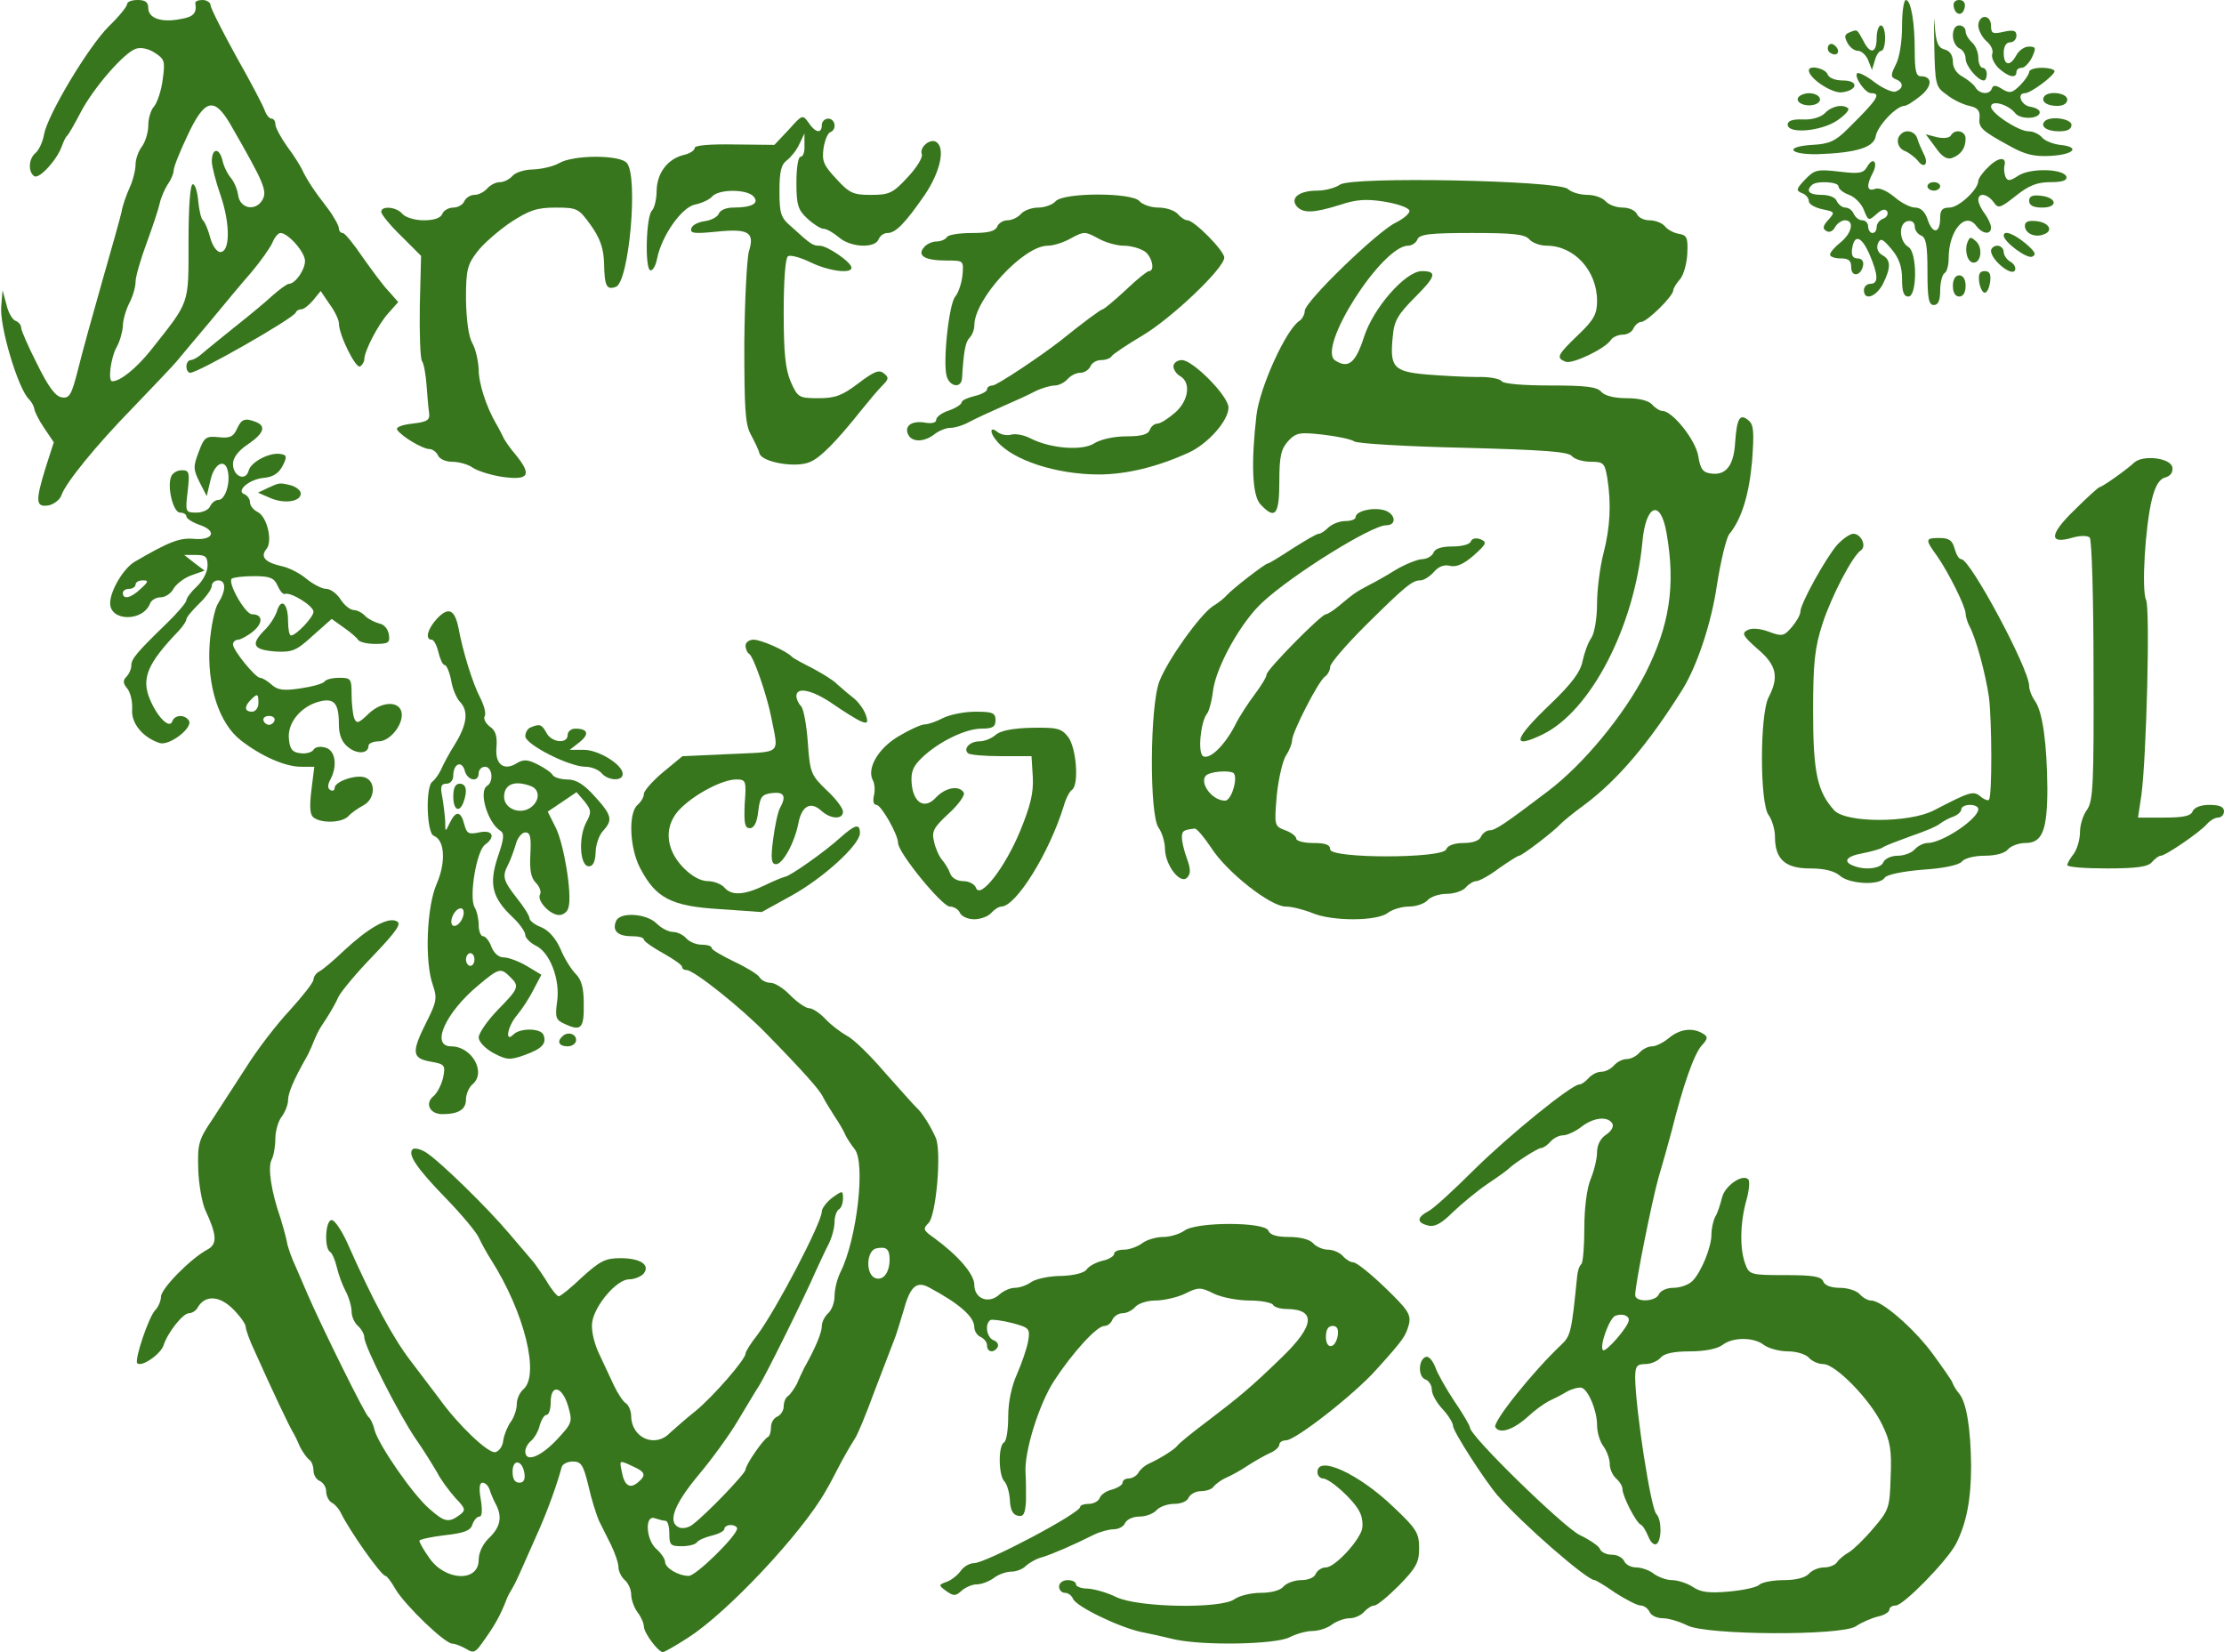 <?xml version="1.0" standalone="no"?>
<!DOCTYPE svg PUBLIC "-//W3C//DTD SVG 20010904//EN"
 "http://www.w3.org/TR/2001/REC-SVG-20010904/DTD/svg10.dtd">
<svg version="1.0" xmlns="http://www.w3.org/2000/svg"
 width="525pt" height="390pt" viewBox="0 0 525 390"
 preserveAspectRatio="xMidYMid meet">
<g transform="translate(0,390) scale(0.1,-0.1)"
fill="#38761d" stroke="none">
<path d="M300 3890 c0 -5 -19 -29 -43 -52 -49 -49 -144 -208 -153 -255 -3 -18
-12 -37 -20 -44 -17 -14 -18 -45 -3 -55 12 -7 54 39 65 71 4 11 9 22 13 25 3
3 17 27 31 54 30 58 103 142 131 151 12 4 30 0 45 -10 23 -15 24 -20 18 -63
-3 -26 -13 -54 -20 -63 -8 -8 -14 -29 -14 -45 0 -17 -7 -39 -15 -50 -8 -10
-15 -30 -15 -42 0 -13 -6 -38 -14 -55 -8 -18 -17 -43 -19 -57 -3 -14 -24 -88
-46 -165 -22 -77 -48 -171 -57 -208 -15 -59 -20 -68 -38 -65 -15 2 -32 25 -58
78 -21 41 -38 80 -38 86 0 7 -6 14 -14 17 -7 3 -17 20 -21 39 l-9 33 -3 -37
c-5 -46 39 -194 65 -220 7 -7 12 -17 13 -23 0 -5 10 -26 23 -45 l23 -34 -19
-59 c-25 -81 -24 -95 7 -90 13 3 27 14 30 24 10 29 80 116 171 209 45 47 91
95 101 107 10 12 45 54 78 93 33 40 77 93 99 118 21 25 43 56 49 69 5 13 14
23 19 23 18 0 58 -45 58 -66 0 -21 -23 -54 -38 -54 -4 0 -21 -12 -38 -27 -17
-16 -57 -49 -90 -75 -32 -26 -67 -54 -76 -62 -10 -9 -22 -16 -28 -16 -5 0 -10
-7 -10 -15 0 -8 4 -15 9 -15 19 0 243 128 249 142 2 5 8 8 14 8 5 0 18 10 27
21 l18 22 21 -31 c12 -16 22 -37 22 -45 0 -28 40 -108 50 -102 5 3 10 11 10
17 0 19 33 83 57 109 l23 26 -22 25 c-13 13 -40 50 -62 81 -21 31 -42 57 -47
57 -5 0 -9 5 -9 11 0 6 -12 28 -27 48 -32 41 -50 69 -60 91 -4 8 -19 33 -35
54 -15 21 -28 45 -28 53 0 7 -4 13 -9 13 -5 0 -12 8 -16 19 -3 10 -33 67 -67
127 -33 60 -61 115 -61 122 0 6 -9 12 -19 12 -10 0 -17 -3 -17 -7 4 -24 -4
-33 -35 -38 -45 -9 -76 2 -76 26 0 14 -7 19 -25 19 -14 0 -25 -4 -25 -10z
m243 -282 c80 -139 88 -158 77 -179 -16 -29 -54 -22 -58 11 -2 14 -10 32 -17
40 -7 8 -17 27 -20 42 -8 31 -25 28 -25 -3 0 -11 9 -47 21 -81 23 -68 22 -133
-1 -133 -8 0 -19 15 -24 35 -5 19 -13 37 -17 40 -4 3 -9 23 -11 45 -2 22 -7
40 -13 40 -6 0 -10 -52 -10 -136 0 -151 4 -138 -90 -257 -34 -42 -71 -72 -90
-72 -11 0 -3 57 10 80 8 14 14 36 15 50 0 14 7 38 15 54 8 15 15 38 15 51 0
12 12 53 26 91 14 38 28 80 31 94 3 14 12 34 19 45 8 11 14 26 14 33 0 8 15
45 33 83 40 85 62 91 100 27z"/>
<path d="M4490 3838 c0 -36 -6 -75 -15 -91 -12 -24 -12 -29 0 -34 19 -7 19
-22 0 -29 -7 -3 -30 7 -50 22 -19 15 -38 24 -41 21 -8 -8 19 -47 33 -47 25 0
15 -15 -56 -85 -28 -28 -43 -35 -83 -37 -66 -4 -56 -23 12 -22 92 3 134 16
138 43 4 23 47 70 67 71 6 0 23 11 39 24 28 23 28 46 0 46 -11 0 -14 14 -14
59 0 69 -9 121 -21 121 -5 0 -9 -28 -9 -62z"/>
<path d="M4566 3796 c2 -97 3 -101 30 -120 15 -12 39 -23 53 -26 19 -4 25 -11
24 -27 -3 -24 4 -31 70 -67 37 -21 59 -26 97 -24 56 3 72 21 23 26 -17 2 -37
10 -43 18 -7 8 -21 14 -31 14 -24 0 -88 42 -89 58 0 17 40 6 57 -15 12 -16 58
-14 58 2 0 6 -10 11 -22 13 -22 3 -33 32 -13 32 14 0 70 42 70 52 0 4 -13 8
-30 8 -16 0 -30 -4 -30 -10 0 -5 -10 -20 -21 -31 -19 -19 -25 -20 -43 -9 -14
9 -21 10 -24 1 -5 -15 -29 -14 -39 3 -4 7 -18 18 -30 25 -14 7 -23 21 -23 35
0 15 -7 26 -19 29 -16 4 -21 16 -24 58 -2 30 -2 9 -1 -45z"/>
<path d="M4612 3884 c4 -21 22 -23 26 -1 2 10 -3 17 -13 17 -10 0 -15 -6 -13
-16z"/>
<path d="M4670 3840 c0 -11 9 -28 19 -37 11 -9 17 -22 14 -30 -3 -8 4 -23 15
-34 23 -21 42 -25 42 -9 0 6 6 10 13 10 6 0 17 11 24 25 10 22 9 25 -8 25 -10
0 -23 -9 -29 -20 -15 -28 -30 -25 -30 5 0 16 6 25 15 25 8 0 15 7 15 16 0 12
-7 14 -30 9 -26 -6 -30 -4 -30 14 0 12 -6 21 -15 21 -8 0 -15 -9 -15 -20z"/>
<path d="M4430 3810 c0 -36 -15 -39 -31 -7 -16 29 -14 28 -32 21 -13 -5 -14
-10 -6 -25 5 -10 16 -19 25 -19 8 0 19 -10 24 -22 l9 -23 7 23 c3 12 10 22 15
22 5 0 9 14 9 30 0 17 -4 30 -10 30 -5 0 -10 -13 -10 -30z"/>
<path d="M4610 3816 c0 -13 7 -26 15 -30 8 -3 15 -14 15 -24 0 -18 29 -52 43
-52 4 0 7 7 7 15 0 8 -4 15 -10 15 -5 0 -10 11 -10 24 0 13 -7 29 -15 36 -8 7
-15 19 -15 26 0 8 -7 14 -15 14 -9 0 -15 -9 -15 -24z"/>
<path d="M4316 3792 c-3 -6 -1 -14 5 -17 15 -10 25 3 12 16 -7 7 -13 7 -17 1z"/>
<path d="M4270 3734 c0 -19 55 -55 78 -52 38 5 40 28 3 28 -19 0 -34 6 -37 15
-6 14 -44 22 -44 9z"/>
<path d="M4245 3670 c-8 -13 20 -24 41 -16 20 8 9 26 -16 26 -10 0 -22 -5 -25
-10z"/>
<path d="M4827 3674 c-11 -12 3 -24 29 -24 15 0 24 6 24 15 0 15 -40 21 -53 9z"/>
<path d="M4308 3633 c-10 -10 -31 -16 -52 -15 -24 1 -36 -3 -36 -12 0 -23 78
-16 116 9 18 12 30 25 27 29 -12 11 -39 6 -55 -11z"/>
<path d="M1862 3594 l-34 -36 -94 1 c-58 1 -94 -2 -94 -8 0 -6 -12 -14 -27
-17 -38 -10 -62 -43 -63 -84 0 -20 -5 -41 -11 -47 -14 -14 -17 -137 -4 -141 5
-2 13 10 16 27 11 55 58 121 89 128 16 3 35 12 41 19 15 18 83 18 98 0 14 -16
-4 -26 -49 -26 -15 0 -30 -6 -33 -14 -3 -8 -18 -16 -33 -18 -15 -2 -30 -9 -32
-17 -4 -12 7 -13 58 -8 77 8 92 -1 78 -46 -5 -18 -10 -115 -11 -217 0 -153 2
-191 15 -215 9 -17 19 -37 21 -46 7 -20 84 -34 118 -20 24 9 63 48 124 125 17
21 38 46 48 56 15 15 16 19 3 29 -11 9 -23 4 -60 -24 -38 -29 -55 -35 -94 -35
-46 0 -49 2 -65 38 -13 30 -17 68 -17 165 0 75 4 128 10 132 6 4 30 -3 53 -14
43 -21 97 -28 97 -13 0 13 -57 52 -75 52 -16 0 -20 2 -67 45 -25 21 -28 31
-28 84 0 46 4 63 18 73 9 7 23 24 29 38 l12 25 0 -27 c1 -16 -3 -28 -9 -28 -6
0 -10 -27 -10 -61 0 -53 4 -65 26 -85 14 -13 31 -24 38 -24 7 0 23 -9 36 -20
27 -24 85 -27 94 -5 3 8 12 15 21 15 19 0 41 22 88 90 37 55 49 111 27 125
-15 9 -40 -13 -34 -29 3 -7 -12 -32 -34 -55 -34 -37 -43 -41 -86 -41 -42 0
-51 4 -82 38 -30 32 -34 42 -30 72 3 19 10 36 16 38 16 6 12 32 -5 32 -8 0
-15 -7 -15 -15 0 -21 -15 -19 -31 5 -14 20 -15 20 -47 -16z"/>
<path d="M4827 3614 c-12 -12 4 -24 34 -24 19 0 29 5 29 15 0 15 -50 22 -63 9z"/>
<path d="M4487 3583 c-13 -12 -7 -34 11 -40 9 -4 22 -14 29 -22 15 -21 27 -8
14 16 -5 10 -12 26 -15 36 -5 17 -27 23 -39 10z"/>
<path d="M4605 3580 c-3 -6 -18 -7 -32 -4 l-27 7 23 -31 c15 -22 27 -29 39
-25 21 8 32 23 32 46 0 18 -25 24 -35 7z"/>
<path d="M1320 3515 c-14 -8 -41 -14 -61 -15 -20 0 -42 -7 -49 -15 -7 -8 -20
-15 -30 -15 -10 0 -23 -7 -30 -15 -7 -8 -20 -15 -30 -15 -10 0 -20 -7 -24 -15
-3 -8 -15 -15 -26 -15 -11 0 -23 -7 -26 -15 -4 -10 -20 -15 -44 -15 -21 0 -43
7 -50 15 -14 17 -50 20 -50 5 0 -6 21 -32 47 -57 l47 -47 -3 -118 c-1 -65 1
-123 5 -130 5 -7 9 -33 11 -58 2 -25 4 -54 6 -65 2 -17 -5 -21 -40 -25 -26 -3
-40 -9 -35 -15 11 -16 60 -45 76 -45 7 0 16 -7 20 -15 3 -8 18 -15 33 -15 16
0 38 -6 49 -14 12 -8 44 -18 72 -22 61 -8 68 5 29 53 -13 15 -27 35 -30 43 -4
8 -11 22 -16 30 -23 40 -41 94 -41 128 -1 20 -7 48 -15 62 -9 16 -14 54 -15
103 0 69 3 82 26 112 14 19 50 50 79 70 45 29 62 35 107 35 51 0 54 -2 83 -42
22 -31 30 -55 31 -90 1 -54 6 -63 28 -55 31 12 53 259 26 292 -16 20 -126 20
-160 0z"/>
<path d="M4693 3505 c-13 -12 -23 -27 -23 -32 0 -20 -46 -63 -68 -63 -17 0
-22 -6 -22 -24 0 -37 -17 -40 -29 -6 -6 20 -17 30 -30 30 -11 0 -33 11 -49 25
-18 15 -37 23 -46 19 -19 -7 -21 8 -5 38 13 25 1 39 -13 15 -9 -16 -18 -18
-67 -12 -52 6 -58 4 -80 -19 -21 -22 -22 -26 -7 -32 9 -3 16 -12 16 -19 0 -7
14 -15 32 -19 30 -6 30 -7 14 -25 -13 -14 -14 -21 -5 -26 7 -5 16 -1 21 9 5 9
16 16 23 16 23 0 17 -30 -10 -52 -14 -11 -25 -24 -25 -29 0 -5 11 -9 25 -9 19
0 25 -5 25 -21 0 -24 23 -21 28 4 2 10 -3 17 -13 17 -11 0 -15 7 -13 22 5 36
22 31 41 -12 21 -49 22 -70 2 -70 -8 0 -15 -7 -15 -15 0 -26 29 -16 45 15 19
38 19 57 -2 68 -10 6 -14 16 -10 27 6 14 11 12 32 -13 18 -21 25 -42 25 -71 0
-30 4 -41 15 -41 21 0 21 105 0 117 -22 13 -24 56 -2 61 10 2 17 -3 17 -13 0
-8 7 -18 15 -21 12 -5 15 -24 15 -85 0 -64 3 -79 15 -79 10 0 15 10 15 34 0
19 5 38 10 41 6 3 10 19 10 35 0 65 39 112 65 77 15 -20 35 -22 35 -4 0 7 -7
22 -15 33 -8 10 -15 25 -15 32 0 18 21 15 36 -5 11 -16 15 -15 53 15 30 24 50
32 81 32 29 0 40 4 38 13 -7 19 -86 21 -114 2 -20 -13 -25 -13 -30 -2 -3 8 -4
20 -2 27 5 21 -16 19 -39 -5z m-353 -45 c0 -6 11 -15 25 -20 14 -5 30 -22 35
-36 10 -25 11 -26 29 -10 13 12 21 14 26 7 3 -6 -1 -14 -9 -17 -9 -3 -16 -12
-16 -20 0 -8 -4 -14 -10 -14 -5 0 -10 7 -10 15 0 8 -6 15 -14 15 -8 0 -16 7
-20 15 -3 8 -12 15 -20 15 -7 0 -16 7 -20 15 -3 9 -18 15 -36 15 -29 0 -38 9
-23 23 10 11 63 8 63 -3z"/>
<path d="M3163 3464 c-10 -7 -34 -14 -53 -14 -43 0 -65 -17 -49 -37 15 -17 40
-16 101 3 39 13 62 15 106 8 30 -5 57 -14 59 -21 2 -6 -13 -19 -33 -29 -43
-21 -214 -186 -214 -208 0 -8 -6 -19 -12 -23 -32 -20 -94 -157 -102 -223 -13
-113 -10 -189 9 -210 35 -38 45 -26 45 53 0 60 4 77 21 96 19 20 27 21 82 15
34 -4 67 -11 74 -16 6 -5 122 -12 257 -15 188 -5 249 -9 257 -20 6 -7 26 -13
44 -13 30 0 33 -3 39 -37 10 -62 7 -118 -9 -180 -8 -31 -15 -85 -15 -118 0
-34 -6 -69 -13 -80 -8 -11 -17 -36 -21 -55 -5 -26 -25 -53 -76 -102 -87 -83
-94 -108 -19 -72 114 55 217 254 236 454 8 90 43 103 57 22 22 -125 7 -219
-50 -332 -51 -99 -146 -214 -229 -277 -100 -76 -125 -93 -138 -93 -8 0 -17 -7
-21 -15 -3 -9 -19 -15 -41 -15 -22 0 -38 -6 -41 -15 -9 -22 -274 -22 -274 0 0
11 -11 15 -40 15 -22 0 -40 5 -40 10 0 6 -12 15 -26 20 -26 10 -26 11 -20 83
4 39 14 82 22 94 8 12 14 28 14 35 0 19 63 142 78 151 6 4 12 15 12 23 0 8 37
51 83 97 95 94 111 107 130 107 8 0 22 9 32 20 11 13 25 18 39 14 15 -3 32 5
55 25 30 27 32 31 16 38 -11 4 -20 2 -23 -5 -2 -7 -21 -12 -43 -12 -26 0 -42
-5 -45 -15 -4 -8 -16 -15 -28 -15 -11 -1 -39 -12 -61 -25 -22 -14 -51 -30 -65
-37 -26 -14 -31 -16 -69 -48 -13 -11 -27 -20 -31 -20 -11 0 -140 -131 -140
-142 0 -6 -13 -27 -28 -47 -15 -20 -37 -53 -47 -74 -25 -48 -60 -81 -75 -72
-13 8 -6 80 9 100 5 5 12 32 15 58 9 57 66 159 116 205 71 66 258 182 292 182
27 0 22 29 -6 36 -28 7 -66 -3 -66 -17 0 -5 -11 -9 -24 -9 -14 0 -31 -7 -40
-15 -8 -8 -18 -15 -23 -15 -5 0 -32 -16 -62 -35 -29 -19 -55 -35 -58 -35 -6 0
-84 -60 -98 -76 -5 -6 -20 -18 -32 -25 -31 -21 -106 -126 -126 -177 -23 -58
-24 -317 -2 -346 8 -11 15 -34 15 -50 1 -39 36 -84 52 -68 9 9 9 20 0 45 -7
18 -12 41 -12 50 0 16 4 18 30 21 5 1 22 -20 39 -45 36 -57 140 -139 176 -139
14 0 42 -7 62 -15 46 -20 153 -20 179 0 10 8 33 15 50 15 17 0 37 7 44 15 7 8
27 15 45 15 18 0 38 7 45 15 7 8 18 15 25 15 6 0 31 13 53 30 23 16 45 30 48
30 7 0 83 58 99 76 6 6 30 26 55 44 79 59 152 145 232 273 34 55 68 156 81
246 9 57 22 111 29 120 29 35 47 93 54 173 5 69 4 86 -9 96 -20 17 -27 4 -31
-52 -3 -54 -21 -78 -55 -74 -21 2 -27 10 -32 41 -6 38 -61 107 -85 107 -6 0
-17 7 -24 15 -8 9 -30 15 -60 15 -30 0 -52 6 -60 15 -10 12 -37 15 -121 15
-64 0 -110 4 -114 10 -4 6 -30 11 -58 10 -29 0 -83 3 -120 6 -78 7 -87 17 -79
92 3 35 13 51 53 91 49 49 52 61 15 61 -39 -1 -114 -87 -136 -155 -20 -62 -37
-76 -68 -56 -45 28 110 271 172 271 9 0 19 7 22 15 5 12 29 15 129 15 97 0
125 -3 135 -15 7 -8 25 -15 41 -15 65 0 119 -59 119 -130 0 -31 -7 -45 -45
-81 -50 -48 -52 -54 -29 -63 16 -6 94 31 107 52 4 6 17 12 28 12 11 0 22 7 25
15 4 8 12 15 18 15 14 0 76 61 76 75 0 4 7 16 16 26 8 9 16 37 17 60 2 38 -1
44 -20 47 -12 2 -27 10 -33 18 -7 8 -23 14 -37 14 -13 0 -26 7 -29 15 -4 8
-18 15 -34 15 -15 0 -33 7 -40 15 -7 8 -26 15 -43 15 -17 0 -38 6 -46 14 -24
20 -512 30 -538 10z m-251 -1389 c11 -11 -5 -65 -20 -65 -35 0 -67 52 -39 63
16 7 52 8 59 2z"/>
<path d="M4550 3460 c0 -5 7 -10 15 -10 8 0 15 5 15 10 0 6 -7 10 -15 10 -8 0
-15 -4 -15 -10z"/>
<path d="M2492 3425 c-7 -8 -26 -15 -41 -15 -16 0 -34 -7 -41 -15 -7 -8 -21
-15 -32 -15 -10 0 -21 -7 -24 -15 -5 -11 -21 -15 -59 -15 -30 0 -57 -4 -60
-10 -3 -5 -14 -10 -24 -10 -10 0 -24 -6 -30 -14 -17 -20 3 -31 54 -31 40 0 40
0 37 -35 -2 -19 -10 -42 -17 -50 -15 -17 -30 -157 -20 -189 8 -25 35 -28 36
-3 4 64 8 85 18 95 6 6 11 19 11 29 0 62 116 188 173 188 14 0 39 8 56 18 30
16 32 16 62 0 17 -10 45 -18 62 -18 18 0 40 -7 50 -14 17 -13 24 -46 9 -46 -4
0 -29 -20 -55 -45 -27 -25 -51 -45 -54 -45 -4 0 -46 -31 -98 -73 -47 -37 -152
-107 -162 -107 -7 0 -13 -4 -13 -9 0 -5 -13 -12 -30 -16 -16 -4 -30 -10 -30
-15 0 -4 -13 -13 -30 -19 -16 -5 -30 -15 -30 -22 0 -7 -10 -9 -24 -7 -32 6
-51 -6 -43 -26 8 -20 37 -21 63 -1 10 8 27 15 37 15 11 0 31 6 45 14 15 8 50
24 77 36 28 12 63 28 78 36 16 8 37 14 47 14 9 0 23 7 30 15 7 8 20 15 30 15
10 0 20 7 24 15 3 8 14 15 25 15 11 0 22 4 25 9 3 5 36 27 73 49 69 41 193
159 193 184 0 16 -71 88 -87 88 -6 0 -16 7 -23 15 -7 8 -27 15 -45 15 -18 0
-38 7 -45 15 -17 21 -179 21 -198 0z"/>
<path d="M4790 3426 c0 -11 10 -16 31 -16 38 0 35 24 -4 28 -19 2 -27 -1 -27
-12z"/>
<path d="M4780 3367 c0 -18 24 -29 45 -20 23 8 12 28 -18 31 -18 2 -27 -1 -27
-11z"/>
<path d="M4730 3344 c0 -15 54 -55 67 -50 11 5 7 12 -15 31 -29 24 -52 32 -52
19z"/>
<path d="M4644 3327 c-7 -20 1 -47 15 -47 17 0 22 33 7 49 -14 13 -16 13 -22
-2z"/>
<path d="M4700 3308 c0 -21 47 -60 56 -47 4 6 -1 16 -10 21 -9 5 -16 16 -16
23 0 8 -7 15 -15 15 -8 0 -15 -6 -15 -12z"/>
<path d="M4672 3235 c2 -14 8 -26 13 -26 6 0 11 12 13 26 2 18 -1 25 -13 25
-12 0 -15 -7 -13 -25z"/>
<path d="M4610 3225 c0 -16 6 -25 15 -25 9 0 15 9 15 25 0 16 -6 25 -15 25 -9
0 -15 -9 -15 -25z"/>
<path d="M2770 3035 c0 -7 7 -18 16 -23 26 -15 20 -58 -12 -86 -16 -14 -35
-26 -42 -26 -7 0 -15 -7 -18 -15 -4 -11 -21 -15 -55 -15 -29 0 -60 -7 -75 -16
-28 -19 -104 -13 -151 11 -15 8 -36 12 -46 9 -10 -3 -24 0 -32 6 -18 15 -20 0
-2 -21 37 -45 140 -79 241 -79 65 0 139 18 213 52 45 21 93 75 93 106 0 27
-84 112 -110 112 -11 0 -20 -7 -20 -15z"/>
<path d="M559 2887 c-8 -18 -17 -22 -43 -19 -30 3 -34 0 -47 -35 -13 -34 -13
-41 2 -71 l17 -33 9 38 c9 40 35 52 41 20 6 -29 -7 -67 -22 -67 -8 0 -16 -7
-20 -15 -3 -8 -17 -15 -32 -15 -26 0 -27 1 -21 50 5 45 4 50 -14 50 -11 0 -22
-7 -25 -15 -10 -25 5 -85 21 -85 8 0 15 -4 15 -9 0 -5 14 -14 31 -20 42 -14
33 -37 -13 -33 -33 3 -58 -6 -140 -54 -27 -16 -58 -69 -58 -98 0 -43 77 -44
94 -1 3 8 14 15 25 15 11 0 25 9 31 21 7 11 25 25 42 31 l31 11 -24 18 -24 19
28 0 c22 0 27 -4 27 -25 0 -15 -11 -36 -25 -49 -14 -13 -25 -28 -25 -33 0 -5
-21 -30 -47 -55 -69 -67 -83 -83 -83 -99 0 -8 -5 -20 -12 -27 -8 -8 -8 -15 3
-28 7 -9 12 -30 11 -48 -3 -33 25 -67 65 -80 23 -7 79 36 69 53 -10 15 -33 14
-39 -1 -6 -20 -35 8 -53 51 -21 50 -6 85 69 163 9 10 17 22 17 26 0 5 14 21
30 37 17 16 30 35 30 42 0 7 7 13 15 13 19 0 19 -24 0 -54 -8 -12 -17 -55 -20
-95 -7 -99 22 -189 74 -229 49 -38 105 -62 142 -62 l31 0 -7 -56 c-5 -43 -3
-59 7 -65 20 -13 65 -11 80 4 7 8 23 19 36 26 28 15 30 57 3 66 -22 7 -71 -10
-71 -25 0 -6 -5 -8 -10 -5 -7 4 -7 12 0 25 17 32 12 68 -11 75 -13 4 -25 2
-29 -5 -4 -6 -18 -10 -31 -8 -19 2 -25 10 -27 34 -4 38 29 77 72 88 35 9 46
-4 46 -54 0 -24 7 -42 21 -53 21 -18 49 -17 49 3 0 5 11 10 24 10 27 0 59 41
54 68 -5 28 -47 27 -78 -3 -24 -23 -28 -24 -34 -10 -3 9 -6 34 -6 56 0 37 -2
39 -29 39 -17 0 -32 -4 -35 -9 -4 -5 -29 -12 -57 -16 -39 -6 -54 -4 -68 9 -10
9 -22 16 -27 16 -11 0 -64 65 -64 79 0 6 6 11 13 11 6 1 22 9 35 20 24 20 22
40 -3 40 -16 0 -58 74 -48 84 4 3 27 6 52 6 38 0 48 -4 56 -22 6 -13 13 -22
18 -20 13 5 67 -28 67 -42 0 -13 -41 -56 -53 -56 -4 0 -7 15 -7 34 0 41 -16
56 -26 24 -4 -13 -17 -34 -31 -47 -32 -33 -25 -45 28 -49 39 -2 49 2 88 38
l44 39 28 -20 c16 -11 31 -24 34 -29 4 -6 22 -10 41 -10 31 0 35 3 32 22 -2
13 -11 24 -22 26 -11 3 -26 10 -34 18 -7 8 -20 14 -27 14 -8 0 -22 11 -31 25
-9 14 -24 25 -34 25 -10 0 -31 11 -47 24 -15 13 -43 27 -60 30 -38 9 -49 22
-34 40 15 18 2 75 -20 87 -11 5 -19 16 -19 24 0 7 -6 15 -12 18 -23 7 10 36
45 39 22 2 35 11 44 28 11 21 10 26 -3 28 -25 6 -72 -18 -77 -39 -7 -26 -37
-14 -37 16 0 14 12 31 35 46 38 26 44 43 19 53 -26 10 -34 7 -45 -17z m-227
-377 c-23 -22 -42 -26 -42 -10 0 6 7 10 15 10 8 0 15 5 15 10 0 6 8 10 17 10
14 0 14 -3 -5 -20z m278 -270 c0 -11 -7 -20 -15 -20 -18 0 -19 12 -3 28 16 16
18 15 18 -8z m38 -41 c-2 -6 -8 -10 -13 -10 -5 0 -11 4 -13 10 -2 6 4 11 13
11 9 0 15 -5 13 -11z"/>
<path d="M5038 2808 c-18 -17 -76 -58 -82 -58 -2 0 -29 -24 -59 -54 -60 -58
-61 -82 -4 -65 18 5 35 5 40 0 5 -5 9 -146 9 -313 1 -269 -1 -308 -15 -329
-10 -13 -17 -37 -17 -54 0 -17 -7 -40 -15 -51 -8 -10 -15 -22 -15 -26 0 -5 42
-8 94 -8 71 0 97 4 106 15 7 8 16 15 21 15 11 0 93 56 109 75 7 8 19 15 26 15
8 0 14 7 14 15 0 10 -10 15 -34 15 -21 0 -36 -6 -40 -15 -4 -11 -21 -15 -67
-15 l-62 0 8 53 c12 89 21 441 11 461 -11 24 -2 173 14 238 8 32 18 48 32 51
12 4 18 12 16 24 -4 22 -69 30 -90 11z"/>
<path d="M632 2748 l-23 -11 30 -13 c33 -14 71 -8 71 11 0 7 -10 15 -22 19
-28 7 -28 7 -56 -6z"/>
<path d="M4337 2614 c-27 -31 -87 -139 -87 -158 0 -7 -9 -23 -20 -36 -19 -22
-23 -23 -55 -11 -22 8 -41 9 -51 3 -13 -7 -9 -14 25 -44 45 -38 51 -66 26
-114 -21 -40 -21 -251 0 -278 8 -11 15 -34 15 -51 0 -53 24 -75 82 -75 35 0
58 -6 71 -17 22 -20 94 -24 106 -5 4 7 41 15 89 19 50 3 86 11 93 19 6 8 30
14 54 14 26 0 48 6 55 15 7 8 25 15 41 15 40 0 52 29 52 130 -1 105 -11 179
-29 205 -8 11 -14 27 -14 36 0 40 -139 299 -160 299 -6 0 -12 11 -16 25 -5 19
-13 25 -35 25 -35 0 -35 -3 -6 -43 27 -39 66 -117 67 -135 0 -7 4 -20 9 -30
15 -27 38 -112 46 -167 7 -53 8 -236 0 -243 -2 -3 -12 1 -20 8 -17 14 -25 11
-110 -33 -58 -30 -207 -30 -235 0 -40 44 -50 89 -50 234 0 115 4 150 22 206
21 65 71 161 91 174 14 10 0 39 -18 39 -8 0 -25 -12 -38 -26z m333 -624 c0
-23 -85 -80 -120 -80 -9 0 -23 -7 -30 -15 -7 -8 -25 -15 -40 -15 -16 0 -30 -7
-34 -15 -5 -15 -42 -20 -70 -9 -27 10 -18 23 22 30 20 4 42 10 47 14 6 4 35
15 65 26 30 10 62 23 70 30 8 6 23 14 33 17 9 4 17 11 17 17 0 5 9 10 20 10
11 0 20 -4 20 -10z"/>
<path d="M1031 2439 c-22 -24 -28 -49 -12 -49 5 0 12 -13 16 -30 4 -16 10 -30
15 -30 4 0 11 -16 15 -36 3 -20 13 -43 21 -51 20 -21 17 -52 -11 -98 -14 -22
-29 -50 -34 -62 -5 -11 -15 -24 -20 -28 -17 -10 -14 -122 3 -128 26 -10 29
-62 7 -113 -24 -54 -29 -185 -9 -240 10 -29 9 -39 -15 -86 -36 -72 -35 -86 9
-94 34 -6 36 -8 30 -38 -4 -17 -14 -36 -22 -43 -22 -17 -10 -43 20 -43 39 0
56 11 56 35 0 12 7 28 15 35 34 28 -1 90 -50 90 -49 0 -14 79 64 144 49 41 53
42 75 20 23 -22 21 -27 -29 -78 -25 -26 -45 -55 -45 -65 0 -10 15 -26 35 -37
31 -16 38 -17 72 -5 42 15 54 27 46 48 -6 16 -55 17 -71 1 -21 -21 -14 19 8
45 11 13 29 40 39 60 l19 36 -35 21 c-19 11 -43 20 -54 20 -12 0 -23 10 -29
25 -5 14 -14 25 -20 25 -5 0 -10 12 -10 26 0 14 -4 33 -10 43 -13 25 5 133 25
147 26 19 18 36 -14 29 -25 -5 -29 -3 -35 19 -8 32 -20 33 -34 4 -11 -23 -11
-23 -11 3 -1 15 -4 41 -7 58 -5 24 -3 31 10 31 9 0 16 8 16 19 0 28 20 37 27
12 6 -24 33 -29 33 -6 0 8 7 15 15 15 17 0 21 -35 5 -45 -21 -13 1 -87 31
-106 10 -6 9 -19 -6 -62 -21 -64 -14 -96 36 -143 16 -15 29 -34 29 -41 0 -7
11 -18 24 -25 34 -15 59 -81 51 -133 -5 -38 -3 -43 20 -53 37 -17 44 -9 43 49
0 36 -5 56 -19 70 -11 11 -27 37 -36 59 -11 25 -28 44 -45 51 -16 6 -28 16
-28 21 0 6 -13 27 -30 48 -32 41 -35 51 -21 78 5 9 13 31 18 47 4 17 15 30 23
30 12 0 14 -11 12 -51 -2 -37 1 -56 13 -68 9 -9 13 -21 10 -27 -9 -14 23 -49
45 -49 10 0 20 8 22 18 9 31 -11 150 -30 188 l-19 38 34 23 34 23 19 -22 c16
-21 17 -25 3 -51 -18 -36 -14 -102 7 -102 10 0 15 11 16 32 0 18 8 41 17 51
24 26 22 37 -19 82 -26 29 -44 40 -65 40 -15 0 -31 5 -34 10 -3 6 -19 17 -35
25 -23 12 -34 13 -49 4 -31 -20 -53 -4 -49 37 2 26 -2 40 -16 49 -10 8 -15 18
-12 24 4 6 -1 25 -10 43 -18 34 -41 108 -52 167 -9 43 -24 49 -51 20z m223
-395 c22 -9 20 -37 -4 -52 -25 -15 -60 0 -60 27 0 30 25 40 64 25z m-164 -315
c-6 -11 -15 -17 -21 -14 -5 4 -5 14 1 26 6 11 15 17 21 14 5 -4 5 -14 -1 -26z
m30 -94 c0 -8 -4 -15 -10 -15 -5 0 -10 7 -10 15 0 8 5 15 10 15 6 0 10 -7 10
-15z"/>
<path d="M1760 2376 c0 -8 4 -17 9 -20 10 -7 41 -95 52 -151 17 -88 27 -79
-98 -85 l-112 -5 -46 -38 c-25 -21 -45 -44 -45 -51 0 -8 -7 -19 -15 -26 -22
-19 -19 -101 6 -149 37 -71 73 -90 187 -97 l100 -7 69 38 c75 41 162 120 163
148 0 24 -11 21 -46 -10 -36 -33 -121 -93 -132 -93 -4 -1 -25 -9 -47 -20 -48
-23 -78 -25 -95 -5 -7 8 -25 15 -39 15 -17 0 -39 12 -59 33 -43 45 -45 101 -4
140 36 35 99 67 130 67 23 0 24 -3 20 -57 -2 -46 0 -58 12 -58 10 0 17 13 20
40 4 35 9 40 33 43 28 3 34 -7 18 -36 -5 -9 -12 -43 -16 -74 -6 -46 -4 -58 7
-58 16 0 44 51 53 98 8 40 29 51 54 28 22 -20 51 -21 51 -2 0 8 -17 31 -39 51
-36 35 -39 40 -44 112 -3 42 -10 80 -16 86 -6 6 -11 17 -11 24 0 23 39 14 88
-20 26 -18 55 -36 65 -40 15 -6 17 -3 11 15 -4 12 -17 31 -30 41 -13 10 -30
25 -38 32 -7 8 -33 24 -57 37 -24 12 -46 24 -49 27 -12 14 -73 41 -91 41 -10
0 -19 -6 -19 -14z"/>
<path d="M2226 2205 c-15 -8 -35 -15 -43 -15 -8 0 -35 -12 -60 -27 -49 -28
-77 -76 -63 -104 5 -9 6 -25 3 -37 -3 -13 -1 -22 6 -22 11 0 51 -70 51 -90 0
-23 104 -150 122 -150 10 0 21 -7 24 -15 4 -8 18 -15 34 -15 15 0 33 7 40 15
7 8 18 15 24 15 35 1 113 127 147 237 5 18 14 35 19 38 18 11 11 101 -9 126
-16 20 -26 22 -86 21 -45 -1 -74 -7 -85 -17 -9 -8 -26 -15 -38 -15 -22 0 -39
-17 -27 -28 4 -4 39 -7 78 -7 l72 0 3 -49 c2 -37 -5 -67 -30 -128 -36 -87 -94
-161 -104 -134 -3 9 -17 16 -30 16 -14 0 -27 7 -31 18 -3 9 -12 24 -19 32 -7
8 -16 28 -19 43 -6 24 -2 33 35 67 23 21 39 44 35 49 -11 18 -43 12 -65 -11
-27 -30 -54 -14 -58 33 -2 27 3 40 25 61 40 38 103 68 140 68 26 0 33 4 33 20
0 17 -7 20 -47 20 -27 0 -61 -7 -77 -15z"/>
<path d="M1253 2183 c-7 -2 -13 -12 -13 -21 1 -20 104 -72 142 -72 14 0 31 -7
38 -15 15 -18 50 -20 50 -2 0 22 -57 57 -92 57 l-33 0 23 18 c24 19 20 32 -10
32 -10 0 -18 -7 -18 -15 0 -22 -38 -18 -50 5 -11 20 -16 22 -37 13z"/>
<path d="M1070 2020 c0 -32 14 -40 24 -14 10 27 7 44 -9 44 -10 0 -15 -10 -15
-30z"/>
<path d="M1454 1725 c-9 -22 4 -35 37 -35 16 0 29 -3 29 -8 0 -4 20 -18 45
-32 25 -14 45 -28 45 -32 0 -5 5 -8 11 -8 17 0 129 -89 189 -151 87 -89 126
-133 133 -149 4 -8 16 -28 27 -45 11 -16 23 -37 26 -45 4 -8 13 -22 21 -32 27
-31 6 -213 -33 -291 -8 -16 -14 -41 -14 -57 0 -15 -7 -33 -15 -40 -8 -7 -15
-21 -15 -30 0 -16 -15 -52 -42 -100 -4 -8 -12 -25 -17 -37 -6 -11 -15 -24 -20
-28 -6 -3 -11 -14 -11 -25 0 -10 -7 -20 -15 -24 -8 -3 -15 -14 -15 -25 0 -11
-3 -21 -7 -23 -11 -5 -53 -66 -53 -77 0 -9 -90 -103 -124 -129 -9 -8 -24 -11
-32 -8 -29 11 -14 53 44 123 33 39 74 96 93 128 19 31 41 69 51 84 17 27 108
211 134 271 9 19 22 48 30 63 8 16 14 39 14 52 0 13 5 27 10 30 6 3 10 15 10
26 0 19 -1 19 -25 2 -13 -10 -25 -25 -25 -33 -1 -28 -108 -232 -152 -291 -16
-20 -28 -40 -28 -44 0 -14 -76 -101 -117 -135 -24 -19 -51 -43 -61 -52 -35
-37 -91 -13 -92 39 0 12 -6 26 -12 30 -7 4 -20 24 -29 43 -9 19 -25 54 -36 77
-11 24 -18 55 -15 72 6 40 58 101 87 101 12 0 27 6 34 13 17 21 -7 37 -55 37
-35 0 -48 -7 -90 -45 -26 -25 -51 -45 -55 -45 -4 0 -18 17 -30 38 -13 20 -28
42 -34 48 -5 6 -29 34 -52 61 -53 63 -167 174 -198 193 -13 8 -27 11 -31 7
-12 -12 9 -44 78 -115 37 -38 72 -80 78 -93 6 -13 19 -37 30 -54 78 -123 115
-272 75 -305 -8 -7 -15 -22 -15 -34 0 -12 -6 -31 -14 -42 -8 -11 -16 -31 -18
-44 -1 -14 -10 -26 -19 -28 -17 -3 -88 65 -131 125 -13 17 -44 58 -69 91 -42
55 -89 142 -150 280 -13 28 -29 52 -36 52 -15 0 -18 -66 -4 -75 5 -3 12 -19
16 -36 4 -17 13 -42 21 -57 8 -15 14 -37 14 -48 0 -12 7 -27 15 -34 8 -7 15
-19 15 -27 0 -21 82 -182 121 -239 19 -27 41 -63 51 -80 9 -18 29 -44 43 -60
25 -26 25 -29 9 -41 -25 -18 -35 -16 -70 15 -39 33 -121 152 -130 187 -3 14
-10 27 -14 30 -8 5 -112 216 -144 290 -7 17 -20 46 -28 65 -9 19 -19 46 -21
60 -3 14 -10 39 -15 55 -22 63 -30 119 -21 137 5 9 9 32 9 50 0 18 7 42 15 52
8 11 15 28 15 39 0 17 14 49 41 97 5 8 11 21 14 28 13 32 16 39 35 67 11 17
24 40 29 52 6 12 42 56 82 97 59 62 68 77 54 82 -21 9 -66 -17 -123 -70 -24
-23 -50 -45 -58 -49 -8 -4 -14 -13 -14 -20 -1 -7 -26 -39 -56 -72 -31 -33 -77
-93 -102 -133 -26 -40 -62 -96 -81 -125 -32 -47 -35 -58 -33 -117 1 -36 9 -78
16 -95 28 -60 30 -82 5 -95 -39 -21 -109 -92 -109 -111 0 -9 -6 -24 -13 -31
-16 -16 -50 -118 -43 -126 10 -10 55 21 62 42 10 31 46 76 60 76 7 0 17 6 21
14 17 29 50 28 82 -3 17 -17 31 -36 31 -43 0 -6 9 -32 21 -57 42 -94 81 -176
90 -191 5 -8 13 -25 18 -37 6 -11 15 -24 20 -28 6 -3 11 -15 11 -26 0 -11 7
-22 15 -25 8 -4 15 -14 15 -25 0 -10 6 -22 13 -26 8 -4 17 -15 21 -23 20 -42
96 -150 106 -150 3 0 14 -14 24 -32 23 -38 116 -128 134 -128 7 0 21 -6 32
-12 17 -11 22 -9 37 12 31 43 43 64 59 105 2 6 8 17 13 25 9 15 15 29 64 140
21 48 42 106 53 147 2 7 14 13 26 13 20 0 25 -8 37 -57 7 -32 19 -69 25 -83 7
-14 20 -40 29 -58 9 -19 17 -42 17 -52 0 -9 7 -23 15 -30 8 -7 15 -22 15 -34
0 -12 7 -31 15 -42 8 -10 15 -26 15 -34 1 -16 34 -60 45 -60 3 0 30 15 59 34
93 59 269 247 325 346 8 13 24 44 37 69 13 24 28 49 32 55 5 6 26 56 46 111
21 55 42 109 46 120 5 11 14 42 22 68 16 60 31 74 61 58 71 -38 107 -69 107
-94 0 -9 7 -20 15 -23 8 -4 15 -12 15 -20 0 -16 16 -19 25 -4 3 6 -1 13 -9 16
-17 6 -22 39 -8 48 4 2 27 -1 51 -7 41 -11 43 -13 38 -43 -3 -17 -15 -52 -26
-77 -13 -29 -21 -66 -21 -101 0 -30 -4 -58 -10 -61 -14 -8 -13 -78 1 -92 6 -6
12 -26 13 -45 1 -22 7 -34 19 -36 13 -3 17 4 19 35 0 21 0 50 -1 65 -4 49 31
162 67 218 43 66 101 130 119 130 8 0 16 7 19 15 4 8 14 15 24 15 10 0 23 7
30 15 7 8 28 15 47 15 19 0 51 7 70 16 32 16 37 16 69 0 19 -9 57 -16 84 -16
27 0 52 -5 55 -10 3 -6 18 -10 33 -10 70 -1 65 -40 -13 -115 -71 -69 -100 -93
-175 -150 -36 -27 -68 -53 -71 -58 -6 -8 -38 -29 -69 -43 -8 -4 -19 -13 -23
-21 -4 -7 -15 -13 -22 -13 -8 0 -15 -4 -15 -10 0 -5 -11 -12 -24 -16 -14 -3
-27 -12 -30 -20 -3 -8 -15 -14 -26 -14 -11 0 -20 -3 -20 -7 0 -15 -223 -133
-251 -133 -10 0 -24 -8 -31 -18 -7 -10 -22 -22 -33 -26 -20 -7 -20 -8 -1 -22
17 -12 22 -12 36 1 9 8 25 15 36 15 11 0 29 7 40 15 10 8 29 15 41 15 12 0 28
6 35 14 8 7 25 17 38 20 26 8 74 29 122 53 14 7 36 13 47 13 12 0 24 7 27 15
4 8 18 15 34 15 15 0 33 7 40 15 7 8 26 15 42 15 16 0 31 6 34 15 4 8 17 15
29 15 13 0 27 5 30 11 4 5 17 15 28 20 12 5 36 18 52 29 17 11 40 24 53 30 12
5 22 14 22 20 0 5 7 10 16 10 22 0 162 109 214 168 65 72 68 78 76 106 5 23
-2 34 -56 86 -34 33 -68 60 -75 60 -7 0 -18 7 -25 15 -7 8 -23 15 -35 15 -12
0 -28 7 -35 15 -8 9 -30 15 -57 15 -30 0 -45 5 -49 15 -8 21 -170 21 -198 0
-11 -8 -34 -15 -50 -15 -17 0 -40 -7 -50 -15 -11 -8 -30 -15 -43 -15 -13 0
-23 -4 -23 -10 0 -5 -12 -13 -27 -16 -16 -4 -33 -13 -38 -21 -6 -8 -30 -14
-60 -15 -28 0 -59 -7 -70 -14 -11 -8 -28 -14 -39 -14 -11 0 -27 -7 -37 -16
-25 -23 -59 -10 -59 23 0 25 -38 69 -94 110 -27 19 -28 22 -14 36 18 18 31
169 17 201 -12 27 -31 58 -45 71 -6 5 -39 43 -75 83 -35 41 -75 80 -90 87 -14
8 -37 25 -50 39 -13 14 -31 26 -39 26 -8 0 -28 14 -44 30 -16 17 -37 30 -47
30 -10 0 -22 6 -26 13 -4 7 -32 24 -60 37 -29 14 -53 28 -53 32 0 5 -11 8 -24
8 -13 0 -29 7 -36 15 -7 8 -21 15 -31 15 -11 0 -28 9 -39 20 -24 24 -88 28
-96 5z m646 -798 c0 -31 -15 -51 -34 -44 -23 9 -21 64 2 70 24 5 32 -1 32 -26z
m1058 -179 c-5 -32 -28 -35 -28 -4 0 17 5 26 16 26 10 0 14 -7 12 -22z m-1817
-167 c11 -38 10 -40 -27 -80 -39 -41 -74 -54 -74 -27 0 7 6 19 14 25 8 7 17
23 20 36 4 14 11 25 16 25 6 0 10 14 10 30 0 44 27 38 41 -9z m-103 -159 c2
-15 -2 -22 -12 -22 -11 0 -16 9 -16 26 0 31 23 28 28 -4z m257 16 c29 -13 31
-21 10 -38 -18 -15 -31 -7 -37 25 -6 29 -7 29 27 13z m-339 -55 c3 -10 10 -26
15 -35 15 -29 10 -53 -16 -78 -15 -14 -25 -35 -25 -52 0 -54 -80 -50 -117 5
-13 18 -23 36 -23 40 0 3 27 9 60 13 46 5 61 11 65 25 4 11 11 19 17 19 6 0 7
15 3 40 -5 27 -3 40 4 40 7 0 14 -8 17 -17z m415 -73 c5 0 9 -13 9 -30 0 -27
3 -30 29 -30 17 0 32 4 36 9 3 5 19 12 35 16 17 4 30 11 30 16 0 5 7 9 15 9 8
0 15 -4 15 -8 0 -17 -97 -112 -114 -112 -25 0 -56 19 -56 33 0 7 -9 20 -20 30
-25 21 -29 82 -4 73 9 -3 20 -6 25 -6z"/>
<path d="M3940 1450 c-13 -11 -31 -20 -40 -20 -10 0 -23 -7 -30 -15 -7 -8 -20
-15 -30 -15 -10 0 -23 -7 -30 -15 -7 -8 -20 -15 -30 -15 -10 0 -23 -7 -30 -15
-7 -8 -17 -15 -22 -15 -18 0 -165 -119 -249 -202 -47 -47 -95 -91 -107 -97
-28 -15 -28 -27 -1 -34 15 -4 31 4 58 31 21 20 57 50 82 67 24 16 46 32 49 35
14 14 70 50 78 50 5 0 15 7 22 15 7 8 20 15 30 15 9 0 29 9 43 20 28 22 62 26
73 8 4 -7 -2 -18 -14 -26 -14 -9 -22 -25 -22 -42 0 -15 -7 -44 -15 -63 -9 -22
-15 -68 -15 -115 0 -43 -3 -82 -7 -86 -5 -4 -9 -17 -10 -29 -13 -130 -15 -140
-37 -161 -67 -63 -164 -184 -156 -195 10 -17 43 -6 78 26 15 14 36 29 47 35
11 5 31 15 44 23 13 7 29 11 35 9 16 -6 36 -54 36 -88 0 -17 7 -40 15 -50 8
-11 15 -30 15 -42 0 -12 7 -27 15 -34 8 -7 15 -18 15 -25 0 -17 32 -79 43 -84
5 -2 12 -14 18 -28 5 -13 13 -21 19 -18 13 8 13 58 0 71 -13 13 -49 245 -50
322 0 27 4 32 24 32 13 0 29 7 36 15 8 10 31 15 69 15 35 0 65 6 77 15 24 19
74 19 98 0 11 -8 36 -15 57 -15 20 0 42 -7 49 -15 7 -8 22 -15 34 -15 29 0
111 -84 139 -143 19 -38 23 -61 20 -124 -2 -72 -4 -78 -41 -121 -21 -25 -47
-50 -57 -56 -11 -6 -24 -17 -28 -23 -4 -7 -18 -13 -31 -13 -13 0 -29 -7 -36
-15 -8 -9 -30 -15 -59 -15 -26 0 -52 -5 -58 -11 -6 -6 -38 -13 -72 -16 -46 -4
-66 -2 -85 11 -14 9 -36 16 -49 16 -13 0 -32 7 -43 15 -10 8 -29 15 -42 15
-12 0 -25 7 -28 15 -4 8 -16 15 -29 15 -13 0 -25 6 -28 13 -2 7 -24 22 -49 34
-40 21 -258 233 -258 253 0 4 -16 32 -36 61 -20 30 -41 67 -46 82 -6 15 -15
26 -22 24 -18 -6 -19 -46 -2 -53 9 -3 16 -14 16 -25 0 -10 11 -30 25 -45 14
-15 25 -33 25 -40 0 -13 75 -129 105 -164 58 -67 211 -200 229 -200 3 0 25
-13 49 -30 25 -16 52 -30 60 -30 8 0 17 -7 21 -15 3 -8 17 -15 31 -15 14 0 40
-8 58 -17 45 -23 362 -25 398 -2 13 9 36 19 52 23 15 3 27 11 27 16 0 6 7 10
15 10 18 0 120 104 142 145 25 49 36 105 36 185 -1 89 -11 149 -28 170 -7 8
-14 20 -16 26 -2 6 -24 37 -48 70 -45 60 -119 124 -144 124 -8 0 -20 7 -27 15
-7 8 -28 15 -47 15 -21 0 -36 6 -39 15 -5 12 -25 15 -90 15 -81 0 -85 1 -94
26 -13 34 -13 94 2 149 7 24 9 47 5 51 -14 14 -56 -16 -62 -43 -4 -15 -10 -36
-16 -45 -5 -10 -9 -28 -9 -42 0 -30 -24 -89 -45 -110 -9 -9 -29 -16 -45 -16
-16 0 -30 -7 -34 -15 -7 -18 -56 -20 -56 -2 0 26 40 224 55 277 9 30 23 80 31
110 27 108 53 182 71 202 15 16 15 21 3 28 -24 15 -55 11 -80 -10z m-95 -666
c0 -15 -55 -78 -61 -71 -9 9 15 75 29 81 16 6 32 1 32 -10z"/>
<path d="M1327 1453 c-13 -12 -7 -23 13 -23 11 0 20 7 20 15 0 15 -21 21 -33
8z"/>
<path d="M3110 425 c0 -8 6 -15 13 -15 17 -1 72 -50 86 -78 7 -12 9 -32 6 -43
-10 -31 -65 -89 -85 -89 -10 0 -20 -7 -24 -15 -3 -9 -18 -15 -34 -15 -16 0
-35 -7 -42 -15 -7 -9 -29 -15 -54 -15 -23 0 -51 -7 -62 -15 -31 -23 -227 -20
-279 5 -22 11 -52 19 -67 20 -16 0 -28 5 -28 10 0 6 -9 10 -20 10 -11 0 -20
-7 -20 -15 0 -8 6 -15 14 -15 8 0 16 -7 19 -14 7 -18 106 -66 159 -78 21 -4
57 -12 81 -18 69 -15 237 -12 271 5 15 8 40 15 55 15 14 0 35 7 45 15 11 8 30
15 42 15 12 0 27 7 34 15 7 8 18 15 24 15 7 0 33 22 59 48 40 41 47 54 47 87
0 36 -6 46 -60 97 -82 79 -180 124 -180 83z"/>
</g>
</svg>
